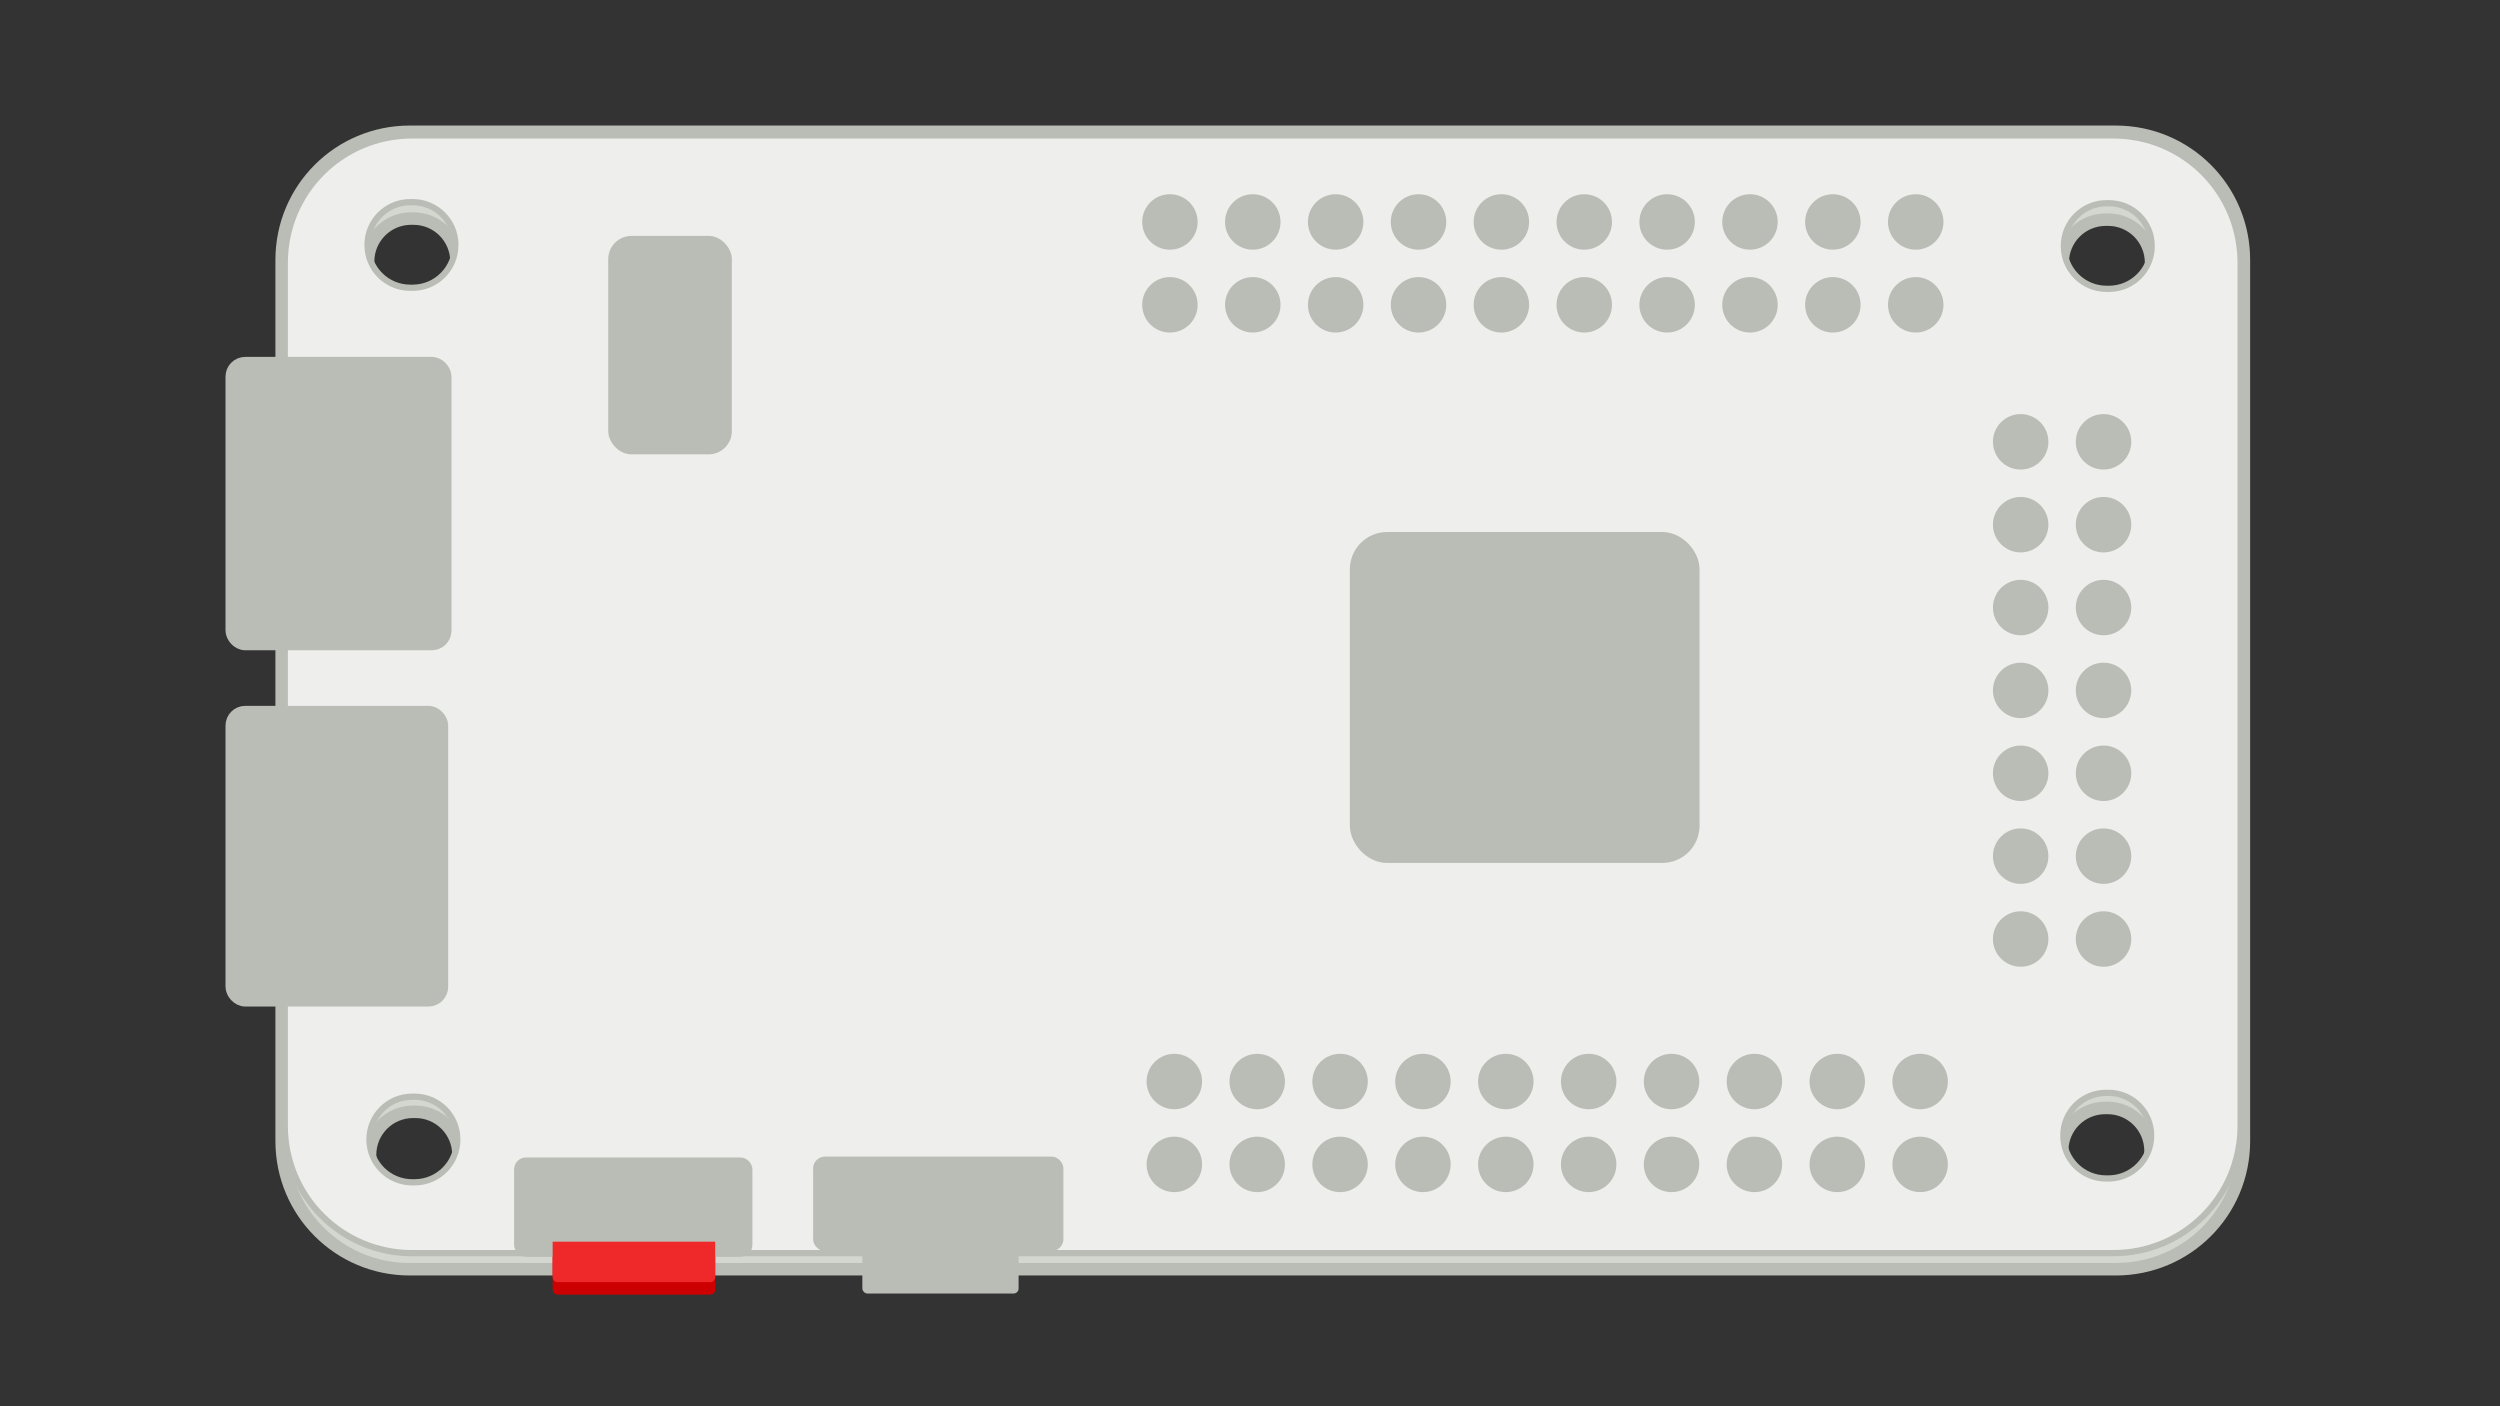 <svg xmlns="http://www.w3.org/2000/svg" xmlns:svg="http://www.w3.org/2000/svg" id="svg7384" width="400" height="225" version="1.1"><rect width="100%" height="100%" fill="#333333" stroke="none"/><title id="title9167">Gnome Symbolic Icon Theme</title><g id="layer12" display="inline" transform="translate(-569.101,-638)"><g id="g14552"><path id="path11252" fill="#d3d7cf" fill-opacity="1" fill-rule="evenodd" stroke="#babdb6" stroke-dasharray="none" stroke-dashoffset="0" stroke-linecap="butt" stroke-linejoin="miter" stroke-miterlimit="4" stroke-opacity="1" stroke-width="2" d="m 634.675,659.087 c -11.36,0 -20.508,9.145 -20.508,20.506 l 0,140.98 c 0,11.36 9.147,20.506 20.508,20.506 l 272.943,0 c 11.36,0 20.506,-9.145 20.506,-20.506 l 0,-140.98 c 0,-11.36 -9.145,-20.506 -20.506,-20.506 z m 0.217,13.883 0.354,0 c 3.819,0 6.895,3.073 6.895,6.893 0,3.819 -3.075,6.895 -6.895,6.895 l -0.354,0 c -3.819,0 -6.895,-3.075 -6.895,-6.895 0,-3.819 3.075,-6.893 6.895,-6.893 z m 271.135,0.172 0.354,0 c 3.819,0 6.895,3.073 6.895,6.893 0,3.819 -3.075,6.895 -6.895,6.895 l -0.354,0 c -3.819,0 -6.895,-3.075 -6.895,-6.895 0,-3.819 3.075,-6.893 6.895,-6.893 z m -270.822,142.746 0.354,0 c 3.819,0 6.895,3.075 6.895,6.895 0,3.819 -3.075,6.895 -6.895,6.895 l -0.354,0 c -3.819,0 -6.895,-3.075 -6.895,-6.895 0,-3.819 3.075,-6.895 6.895,-6.895 z m 270.734,-0.619 0.354,0 c 3.819,0 6.895,3.075 6.895,6.895 0,3.819 -3.075,6.895 -6.895,6.895 l -0.354,0 c -3.819,0 -6.895,-3.075 -6.895,-6.895 0,-3.819 3.075,-6.895 6.895,-6.895 z" clip-rule="evenodd" color="#000" color-interpolation="sRGB" color-interpolation-filters="linearRGB" color-rendering="auto" display="inline" enable-background="accumulate" image-rendering="optimizeQuality" opacity="1" overflow="visible" shape-rendering="geometricPrecision" text-rendering="geometricPrecision" visibility="visible" style="isolation:auto;mix-blend-mode:normal;solid-color:#000;solid-opacity:1"/><path id="rect4428" fill="#eeeeec" fill-opacity="1" fill-rule="evenodd" stroke="#babdb6" stroke-dasharray="none" stroke-dashoffset="0" stroke-linecap="butt" stroke-linejoin="miter" stroke-miterlimit="4" stroke-opacity="1" stroke-width="1" d="m 635.042,659.665 c -11.288,0 -20.378,9.087 -20.378,20.376 l 0,138.085 c 0,11.288 9.089,20.376 20.378,20.376 l 272.18,0 c 11.288,0 20.376,-9.087 20.376,-20.376 l 0,-138.085 c 0,-11.288 -9.087,-20.376 -20.376,-20.376 z m -0.285,10.679 0.351,0 c 3.795,0 6.851,3.054 6.851,6.849 0,3.795 -3.056,6.851 -6.851,6.851 l -0.351,0 c -3.795,0 -6.851,-3.056 -6.851,-6.851 0,-3.795 3.056,-6.849 6.851,-6.849 z m 271.413,0.171 0.351,0 c 3.795,0 6.851,3.054 6.851,6.849 0,3.795 -3.056,6.851 -6.851,6.851 l -0.351,0 c -3.795,0 -6.851,-3.056 -6.851,-6.851 0,-3.795 3.056,-6.849 6.851,-6.849 z m -271.102,142.955 0.351,0 c 3.795,0 6.851,3.056 6.851,6.851 0,3.795 -3.056,6.851 -6.851,6.851 l -0.351,0 c -3.795,0 -6.851,-3.056 -6.851,-6.851 0,-3.795 3.056,-6.851 6.851,-6.851 z m 271.015,-0.615 0.351,0 c 3.795,0 6.851,3.056 6.851,6.851 0,3.795 -3.056,6.851 -6.851,6.851 l -0.351,0 c -3.795,0 -6.851,-3.056 -6.851,-6.851 0,-3.795 3.056,-6.851 6.851,-6.851 z" clip-rule="evenodd" color="#000" color-interpolation="sRGB" color-interpolation-filters="linearRGB" color-rendering="auto" display="inline" enable-background="accumulate" image-rendering="optimizeQuality" opacity="1" overflow="visible" shape-rendering="geometricPrecision" text-rendering="geometricPrecision" visibility="visible" style="isolation:auto;mix-blend-mode:normal;solid-color:#000;solid-opacity:1"/><rect clip-rule="nonzero" style="isolation:auto;mix-blend-mode:normal;solid-color:#000;solid-opacity:1" id="rect4476" width="52.856" height="49.851" x="786.625" y="724.672" fill="#babdb6" fill-opacity="1" fill-rule="nonzero" stroke="#babdb6" stroke-dasharray="none" stroke-dashoffset="0" stroke-linecap="butt" stroke-linejoin="miter" stroke-miterlimit="4" stroke-opacity="1" stroke-width="3.1" color="#000" color-interpolation="sRGB" color-interpolation-filters="linearRGB" color-rendering="auto" display="inline" enable-background="accumulate" image-rendering="auto" opacity="1" overflow="visible" rx="4.419" ry="4.419" shape-rendering="auto" text-rendering="auto" visibility="visible"/><rect clip-rule="nonzero" style="isolation:auto;mix-blend-mode:normal;solid-color:#000;solid-opacity:1" id="rect4476-5" width="33.817" height="44.601" x="606.353" y="696.273" fill="#babdb6" fill-opacity="1" fill-rule="nonzero" stroke="#babdb6" stroke-dasharray="none" stroke-dashoffset="0" stroke-linecap="butt" stroke-linejoin="miter" stroke-miterlimit="4" stroke-opacity="1" stroke-width="2.34" color="#000" color-interpolation="sRGB" color-interpolation-filters="linearRGB" color-rendering="auto" display="inline" enable-background="accumulate" image-rendering="auto" opacity="1" overflow="visible" rx="1.985" ry="1.985" shape-rendering="auto" text-rendering="auto" visibility="visible"/><rect id="rect4493" width="33.287" height="45.767" x="606.353" y="752.107" fill="#babdb6" fill-opacity="1" fill-rule="nonzero" stroke="#babdb6" stroke-dasharray="none" stroke-dashoffset="0" stroke-linecap="butt" stroke-linejoin="miter" stroke-miterlimit="4" stroke-opacity="1" stroke-width="2.34" clip-rule="nonzero" color="#000" color-interpolation="sRGB" color-interpolation-filters="linearRGB" color-rendering="auto" display="inline" enable-background="accumulate" image-rendering="auto" opacity="1" overflow="visible" rx="1.985" ry="1.985" shape-rendering="auto" text-rendering="auto" visibility="visible" style="isolation:auto;mix-blend-mode:normal;solid-color:#000;solid-opacity:1"/><g id="g4500" transform="matrix(1.019,0,0,1.022,-11.311,-270.612)"><rect clip-rule="nonzero" style="isolation:auto;mix-blend-mode:normal;solid-color:#000;solid-opacity:1" id="rect4497" width="25.521" height="9.085" x="656.366" y="1082.655" fill="#c00" fill-opacity="1" fill-rule="nonzero" stroke="none" stroke-dasharray="none" stroke-dashoffset="0" stroke-linecap="butt" stroke-linejoin="miter" stroke-miterlimit="4" stroke-opacity="1" stroke-width=".733" color="#000" color-interpolation="sRGB" color-interpolation-filters="linearRGB" color-rendering="auto" display="inline" enable-background="accumulate" image-rendering="auto" opacity="1" overflow="visible" rx=".791" ry=".788" shape-rendering="auto" text-rendering="auto" visibility="visible"/><rect id="rect4495" width="36.066" height="14.205" x="650.988" y="1070.932" fill="#babdb6" fill-opacity="1" fill-rule="nonzero" stroke="#babdb6" stroke-dasharray="none" stroke-dashoffset="0" stroke-linecap="butt" stroke-linejoin="miter" stroke-miterlimit="4" stroke-opacity="1" stroke-width="1.351" clip-rule="nonzero" color="#000" color-interpolation="sRGB" color-interpolation-filters="linearRGB" color-rendering="auto" display="inline" enable-background="accumulate" image-rendering="auto" opacity="1" overflow="visible" rx="1.196" ry="1.192" shape-rendering="auto" text-rendering="auto" visibility="visible" style="isolation:auto;mix-blend-mode:normal;solid-color:#000;solid-opacity:1"/></g><rect clip-rule="nonzero" style="isolation:auto;mix-blend-mode:normal;solid-color:#000;solid-opacity:1" id="rect4506" width="25" height="9.085" x="707.076" y="835.88" fill="#babdb6" fill-opacity="1" fill-rule="nonzero" stroke="none" stroke-dasharray="none" stroke-dashoffset="0" stroke-linecap="butt" stroke-linejoin="miter" stroke-miterlimit="4" stroke-opacity="1" stroke-width=".733" color="#000" color-interpolation="sRGB" color-interpolation-filters="linearRGB" color-rendering="auto" display="inline" enable-background="accumulate" image-rendering="auto" opacity="1" overflow="visible" rx=".805" ry=".805" shape-rendering="auto" text-rendering="auto" visibility="visible"/><rect id="rect4508" width="38.668" height="13.742" x="699.888" y="823.74" fill="#babdb6" fill-opacity="1" fill-rule="nonzero" stroke="#babdb6" stroke-dasharray="none" stroke-dashoffset="0" stroke-linecap="butt" stroke-linejoin="miter" stroke-miterlimit="4" stroke-opacity="1" stroke-width="1.378" clip-rule="nonzero" color="#000" color-interpolation="sRGB" color-interpolation-filters="linearRGB" color-rendering="auto" display="inline" enable-background="accumulate" image-rendering="auto" opacity="1" overflow="visible" rx="1.218" ry="1.218" shape-rendering="auto" text-rendering="auto" visibility="visible" style="isolation:auto;mix-blend-mode:normal;solid-color:#000;solid-opacity:1"/><circle id="path4512" cx="756.288" cy="673.513" r="4.437" fill="#babdb6" fill-opacity="1" fill-rule="nonzero" stroke="none" stroke-dasharray="none" stroke-dashoffset="0" stroke-linecap="butt" stroke-linejoin="miter" stroke-miterlimit="4" stroke-opacity="1" stroke-width="3.1" clip-rule="nonzero" color="#000" color-interpolation="sRGB" color-interpolation-filters="linearRGB" color-rendering="auto" display="inline" enable-background="accumulate" image-rendering="auto" opacity="1" overflow="visible" shape-rendering="auto" text-rendering="auto" visibility="visible" style="isolation:auto;mix-blend-mode:normal;solid-color:#000;solid-opacity:1"/><circle id="circle4514" cx="769.547" cy="673.513" r="4.437" fill="#babdb6" fill-opacity="1" fill-rule="nonzero" stroke="none" stroke-dasharray="none" stroke-dashoffset="0" stroke-linecap="butt" stroke-linejoin="miter" stroke-miterlimit="4" stroke-opacity="1" stroke-width="3.1" clip-rule="nonzero" color="#000" color-interpolation="sRGB" color-interpolation-filters="linearRGB" color-rendering="auto" display="inline" enable-background="accumulate" image-rendering="auto" opacity="1" overflow="visible" shape-rendering="auto" text-rendering="auto" visibility="visible" style="isolation:auto;mix-blend-mode:normal;solid-color:#000;solid-opacity:1"/><circle id="circle4516" cx="782.805" cy="673.513" r="4.437" fill="#babdb6" fill-opacity="1" fill-rule="nonzero" stroke="none" stroke-dasharray="none" stroke-dashoffset="0" stroke-linecap="butt" stroke-linejoin="miter" stroke-miterlimit="4" stroke-opacity="1" stroke-width="3.1" clip-rule="nonzero" color="#000" color-interpolation="sRGB" color-interpolation-filters="linearRGB" color-rendering="auto" display="inline" enable-background="accumulate" image-rendering="auto" opacity="1" overflow="visible" shape-rendering="auto" text-rendering="auto" visibility="visible" style="isolation:auto;mix-blend-mode:normal;solid-color:#000;solid-opacity:1"/><circle id="circle4518" cx="796.064" cy="673.513" r="4.437" fill="#babdb6" fill-opacity="1" fill-rule="nonzero" stroke="none" stroke-dasharray="none" stroke-dashoffset="0" stroke-linecap="butt" stroke-linejoin="miter" stroke-miterlimit="4" stroke-opacity="1" stroke-width="3.1" clip-rule="nonzero" color="#000" color-interpolation="sRGB" color-interpolation-filters="linearRGB" color-rendering="auto" display="inline" enable-background="accumulate" image-rendering="auto" opacity="1" overflow="visible" shape-rendering="auto" text-rendering="auto" visibility="visible" style="isolation:auto;mix-blend-mode:normal;solid-color:#000;solid-opacity:1"/><circle id="circle4520" cx="809.323" cy="673.513" r="4.437" fill="#babdb6" fill-opacity="1" fill-rule="nonzero" stroke="none" stroke-dasharray="none" stroke-dashoffset="0" stroke-linecap="butt" stroke-linejoin="miter" stroke-miterlimit="4" stroke-opacity="1" stroke-width="3.1" clip-rule="nonzero" color="#000" color-interpolation="sRGB" color-interpolation-filters="linearRGB" color-rendering="auto" display="inline" enable-background="accumulate" image-rendering="auto" opacity="1" overflow="visible" shape-rendering="auto" text-rendering="auto" visibility="visible" style="isolation:auto;mix-blend-mode:normal;solid-color:#000;solid-opacity:1"/><circle id="circle4522" cx="822.581" cy="673.513" r="4.437" fill="#babdb6" fill-opacity="1" fill-rule="nonzero" stroke="none" stroke-dasharray="none" stroke-dashoffset="0" stroke-linecap="butt" stroke-linejoin="miter" stroke-miterlimit="4" stroke-opacity="1" stroke-width="3.1" clip-rule="nonzero" color="#000" color-interpolation="sRGB" color-interpolation-filters="linearRGB" color-rendering="auto" display="inline" enable-background="accumulate" image-rendering="auto" opacity="1" overflow="visible" shape-rendering="auto" text-rendering="auto" visibility="visible" style="isolation:auto;mix-blend-mode:normal;solid-color:#000;solid-opacity:1"/><circle id="circle4524" cx="835.84" cy="673.513" r="4.437" fill="#babdb6" fill-opacity="1" fill-rule="nonzero" stroke="none" stroke-dasharray="none" stroke-dashoffset="0" stroke-linecap="butt" stroke-linejoin="miter" stroke-miterlimit="4" stroke-opacity="1" stroke-width="3.1" clip-rule="nonzero" color="#000" color-interpolation="sRGB" color-interpolation-filters="linearRGB" color-rendering="auto" display="inline" enable-background="accumulate" image-rendering="auto" opacity="1" overflow="visible" shape-rendering="auto" text-rendering="auto" visibility="visible" style="isolation:auto;mix-blend-mode:normal;solid-color:#000;solid-opacity:1"/><circle id="circle4526" cx="849.099" cy="673.513" r="4.437" fill="#babdb6" fill-opacity="1" fill-rule="nonzero" stroke="none" stroke-dasharray="none" stroke-dashoffset="0" stroke-linecap="butt" stroke-linejoin="miter" stroke-miterlimit="4" stroke-opacity="1" stroke-width="3.1" clip-rule="nonzero" color="#000" color-interpolation="sRGB" color-interpolation-filters="linearRGB" color-rendering="auto" display="inline" enable-background="accumulate" image-rendering="auto" opacity="1" overflow="visible" shape-rendering="auto" text-rendering="auto" visibility="visible" style="isolation:auto;mix-blend-mode:normal;solid-color:#000;solid-opacity:1"/><circle id="circle4528" cx="862.357" cy="673.513" r="4.437" fill="#babdb6" fill-opacity="1" fill-rule="nonzero" stroke="none" stroke-dasharray="none" stroke-dashoffset="0" stroke-linecap="butt" stroke-linejoin="miter" stroke-miterlimit="4" stroke-opacity="1" stroke-width="3.1" clip-rule="nonzero" color="#000" color-interpolation="sRGB" color-interpolation-filters="linearRGB" color-rendering="auto" display="inline" enable-background="accumulate" image-rendering="auto" opacity="1" overflow="visible" shape-rendering="auto" text-rendering="auto" visibility="visible" style="isolation:auto;mix-blend-mode:normal;solid-color:#000;solid-opacity:1"/><circle id="circle4530" cx="875.616" cy="673.513" r="4.437" fill="#babdb6" fill-opacity="1" fill-rule="nonzero" stroke="none" stroke-dasharray="none" stroke-dashoffset="0" stroke-linecap="butt" stroke-linejoin="miter" stroke-miterlimit="4" stroke-opacity="1" stroke-width="3.1" clip-rule="nonzero" color="#000" color-interpolation="sRGB" color-interpolation-filters="linearRGB" color-rendering="auto" display="inline" enable-background="accumulate" image-rendering="auto" opacity="1" overflow="visible" shape-rendering="auto" text-rendering="auto" visibility="visible" style="isolation:auto;mix-blend-mode:normal;solid-color:#000;solid-opacity:1"/><circle id="circle4532" cx="756.288" cy="686.771" r="4.437" fill="#babdb6" fill-opacity="1" fill-rule="nonzero" stroke="none" stroke-dasharray="none" stroke-dashoffset="0" stroke-linecap="butt" stroke-linejoin="miter" stroke-miterlimit="4" stroke-opacity="1" stroke-width="3.1" clip-rule="nonzero" color="#000" color-interpolation="sRGB" color-interpolation-filters="linearRGB" color-rendering="auto" display="inline" enable-background="accumulate" image-rendering="auto" opacity="1" overflow="visible" shape-rendering="auto" text-rendering="auto" visibility="visible" style="isolation:auto;mix-blend-mode:normal;solid-color:#000;solid-opacity:1"/><circle id="circle4534" cx="769.547" cy="686.771" r="4.437" fill="#babdb6" fill-opacity="1" fill-rule="nonzero" stroke="none" stroke-dasharray="none" stroke-dashoffset="0" stroke-linecap="butt" stroke-linejoin="miter" stroke-miterlimit="4" stroke-opacity="1" stroke-width="3.1" clip-rule="nonzero" color="#000" color-interpolation="sRGB" color-interpolation-filters="linearRGB" color-rendering="auto" display="inline" enable-background="accumulate" image-rendering="auto" opacity="1" overflow="visible" shape-rendering="auto" text-rendering="auto" visibility="visible" style="isolation:auto;mix-blend-mode:normal;solid-color:#000;solid-opacity:1"/><circle id="circle4536" cx="782.805" cy="686.771" r="4.437" fill="#babdb6" fill-opacity="1" fill-rule="nonzero" stroke="none" stroke-dasharray="none" stroke-dashoffset="0" stroke-linecap="butt" stroke-linejoin="miter" stroke-miterlimit="4" stroke-opacity="1" stroke-width="3.1" clip-rule="nonzero" color="#000" color-interpolation="sRGB" color-interpolation-filters="linearRGB" color-rendering="auto" display="inline" enable-background="accumulate" image-rendering="auto" opacity="1" overflow="visible" shape-rendering="auto" text-rendering="auto" visibility="visible" style="isolation:auto;mix-blend-mode:normal;solid-color:#000;solid-opacity:1"/><circle id="circle4538" cx="796.064" cy="686.771" r="4.437" fill="#babdb6" fill-opacity="1" fill-rule="nonzero" stroke="none" stroke-dasharray="none" stroke-dashoffset="0" stroke-linecap="butt" stroke-linejoin="miter" stroke-miterlimit="4" stroke-opacity="1" stroke-width="3.1" clip-rule="nonzero" color="#000" color-interpolation="sRGB" color-interpolation-filters="linearRGB" color-rendering="auto" display="inline" enable-background="accumulate" image-rendering="auto" opacity="1" overflow="visible" shape-rendering="auto" text-rendering="auto" visibility="visible" style="isolation:auto;mix-blend-mode:normal;solid-color:#000;solid-opacity:1"/><circle id="circle4540" cx="809.323" cy="686.771" r="4.437" fill="#babdb6" fill-opacity="1" fill-rule="nonzero" stroke="none" stroke-dasharray="none" stroke-dashoffset="0" stroke-linecap="butt" stroke-linejoin="miter" stroke-miterlimit="4" stroke-opacity="1" stroke-width="3.1" clip-rule="nonzero" color="#000" color-interpolation="sRGB" color-interpolation-filters="linearRGB" color-rendering="auto" display="inline" enable-background="accumulate" image-rendering="auto" opacity="1" overflow="visible" shape-rendering="auto" text-rendering="auto" visibility="visible" style="isolation:auto;mix-blend-mode:normal;solid-color:#000;solid-opacity:1"/><circle id="circle4542" cx="822.581" cy="686.771" r="4.437" fill="#babdb6" fill-opacity="1" fill-rule="nonzero" stroke="none" stroke-dasharray="none" stroke-dashoffset="0" stroke-linecap="butt" stroke-linejoin="miter" stroke-miterlimit="4" stroke-opacity="1" stroke-width="3.1" clip-rule="nonzero" color="#000" color-interpolation="sRGB" color-interpolation-filters="linearRGB" color-rendering="auto" display="inline" enable-background="accumulate" image-rendering="auto" opacity="1" overflow="visible" shape-rendering="auto" text-rendering="auto" visibility="visible" style="isolation:auto;mix-blend-mode:normal;solid-color:#000;solid-opacity:1"/><circle id="circle4544" cx="835.84" cy="686.771" r="4.437" fill="#babdb6" fill-opacity="1" fill-rule="nonzero" stroke="none" stroke-dasharray="none" stroke-dashoffset="0" stroke-linecap="butt" stroke-linejoin="miter" stroke-miterlimit="4" stroke-opacity="1" stroke-width="3.1" clip-rule="nonzero" color="#000" color-interpolation="sRGB" color-interpolation-filters="linearRGB" color-rendering="auto" display="inline" enable-background="accumulate" image-rendering="auto" opacity="1" overflow="visible" shape-rendering="auto" text-rendering="auto" visibility="visible" style="isolation:auto;mix-blend-mode:normal;solid-color:#000;solid-opacity:1"/><circle id="circle4546" cx="849.099" cy="686.771" r="4.437" fill="#babdb6" fill-opacity="1" fill-rule="nonzero" stroke="none" stroke-dasharray="none" stroke-dashoffset="0" stroke-linecap="butt" stroke-linejoin="miter" stroke-miterlimit="4" stroke-opacity="1" stroke-width="3.1" clip-rule="nonzero" color="#000" color-interpolation="sRGB" color-interpolation-filters="linearRGB" color-rendering="auto" display="inline" enable-background="accumulate" image-rendering="auto" opacity="1" overflow="visible" shape-rendering="auto" text-rendering="auto" visibility="visible" style="isolation:auto;mix-blend-mode:normal;solid-color:#000;solid-opacity:1"/><circle id="circle4548" cx="862.357" cy="686.771" r="4.437" fill="#babdb6" fill-opacity="1" fill-rule="nonzero" stroke="none" stroke-dasharray="none" stroke-dashoffset="0" stroke-linecap="butt" stroke-linejoin="miter" stroke-miterlimit="4" stroke-opacity="1" stroke-width="3.1" clip-rule="nonzero" color="#000" color-interpolation="sRGB" color-interpolation-filters="linearRGB" color-rendering="auto" display="inline" enable-background="accumulate" image-rendering="auto" opacity="1" overflow="visible" shape-rendering="auto" text-rendering="auto" visibility="visible" style="isolation:auto;mix-blend-mode:normal;solid-color:#000;solid-opacity:1"/><circle id="circle4550" cx="875.616" cy="686.771" r="4.437" fill="#babdb6" fill-opacity="1" fill-rule="nonzero" stroke="none" stroke-dasharray="none" stroke-dashoffset="0" stroke-linecap="butt" stroke-linejoin="miter" stroke-miterlimit="4" stroke-opacity="1" stroke-width="3.1" clip-rule="nonzero" color="#000" color-interpolation="sRGB" color-interpolation-filters="linearRGB" color-rendering="auto" display="inline" enable-background="accumulate" image-rendering="auto" opacity="1" overflow="visible" shape-rendering="auto" text-rendering="auto" visibility="visible" style="isolation:auto;mix-blend-mode:normal;solid-color:#000;solid-opacity:1"/><circle id="circle4552" cx="756.995" cy="811.045" r="4.437" fill="#babdb6" fill-opacity="1" fill-rule="nonzero" stroke="none" stroke-dasharray="none" stroke-dashoffset="0" stroke-linecap="butt" stroke-linejoin="miter" stroke-miterlimit="4" stroke-opacity="1" stroke-width="3.1" clip-rule="nonzero" color="#000" color-interpolation="sRGB" color-interpolation-filters="linearRGB" color-rendering="auto" display="inline" enable-background="accumulate" image-rendering="auto" opacity="1" overflow="visible" shape-rendering="auto" text-rendering="auto" visibility="visible" style="isolation:auto;mix-blend-mode:normal;solid-color:#000;solid-opacity:1"/><circle id="circle4554" cx="770.254" cy="811.045" r="4.437" fill="#babdb6" fill-opacity="1" fill-rule="nonzero" stroke="none" stroke-dasharray="none" stroke-dashoffset="0" stroke-linecap="butt" stroke-linejoin="miter" stroke-miterlimit="4" stroke-opacity="1" stroke-width="3.1" clip-rule="nonzero" color="#000" color-interpolation="sRGB" color-interpolation-filters="linearRGB" color-rendering="auto" display="inline" enable-background="accumulate" image-rendering="auto" opacity="1" overflow="visible" shape-rendering="auto" text-rendering="auto" visibility="visible" style="isolation:auto;mix-blend-mode:normal;solid-color:#000;solid-opacity:1"/><circle id="circle4556" cx="783.512" cy="811.045" r="4.437" fill="#babdb6" fill-opacity="1" fill-rule="nonzero" stroke="none" stroke-dasharray="none" stroke-dashoffset="0" stroke-linecap="butt" stroke-linejoin="miter" stroke-miterlimit="4" stroke-opacity="1" stroke-width="3.1" clip-rule="nonzero" color="#000" color-interpolation="sRGB" color-interpolation-filters="linearRGB" color-rendering="auto" display="inline" enable-background="accumulate" image-rendering="auto" opacity="1" overflow="visible" shape-rendering="auto" text-rendering="auto" visibility="visible" style="isolation:auto;mix-blend-mode:normal;solid-color:#000;solid-opacity:1"/><circle id="circle4558" cx="796.771" cy="811.045" r="4.437" fill="#babdb6" fill-opacity="1" fill-rule="nonzero" stroke="none" stroke-dasharray="none" stroke-dashoffset="0" stroke-linecap="butt" stroke-linejoin="miter" stroke-miterlimit="4" stroke-opacity="1" stroke-width="3.1" clip-rule="nonzero" color="#000" color-interpolation="sRGB" color-interpolation-filters="linearRGB" color-rendering="auto" display="inline" enable-background="accumulate" image-rendering="auto" opacity="1" overflow="visible" shape-rendering="auto" text-rendering="auto" visibility="visible" style="isolation:auto;mix-blend-mode:normal;solid-color:#000;solid-opacity:1"/><circle id="circle4560" cx="810.03" cy="811.045" r="4.437" fill="#babdb6" fill-opacity="1" fill-rule="nonzero" stroke="none" stroke-dasharray="none" stroke-dashoffset="0" stroke-linecap="butt" stroke-linejoin="miter" stroke-miterlimit="4" stroke-opacity="1" stroke-width="3.1" clip-rule="nonzero" color="#000" color-interpolation="sRGB" color-interpolation-filters="linearRGB" color-rendering="auto" display="inline" enable-background="accumulate" image-rendering="auto" opacity="1" overflow="visible" shape-rendering="auto" text-rendering="auto" visibility="visible" style="isolation:auto;mix-blend-mode:normal;solid-color:#000;solid-opacity:1"/><circle id="circle4562" cx="823.288" cy="811.045" r="4.437" fill="#babdb6" fill-opacity="1" fill-rule="nonzero" stroke="none" stroke-dasharray="none" stroke-dashoffset="0" stroke-linecap="butt" stroke-linejoin="miter" stroke-miterlimit="4" stroke-opacity="1" stroke-width="3.1" clip-rule="nonzero" color="#000" color-interpolation="sRGB" color-interpolation-filters="linearRGB" color-rendering="auto" display="inline" enable-background="accumulate" image-rendering="auto" opacity="1" overflow="visible" shape-rendering="auto" text-rendering="auto" visibility="visible" style="isolation:auto;mix-blend-mode:normal;solid-color:#000;solid-opacity:1"/><circle id="circle4564" cx="836.547" cy="811.045" r="4.437" fill="#babdb6" fill-opacity="1" fill-rule="nonzero" stroke="none" stroke-dasharray="none" stroke-dashoffset="0" stroke-linecap="butt" stroke-linejoin="miter" stroke-miterlimit="4" stroke-opacity="1" stroke-width="3.1" clip-rule="nonzero" color="#000" color-interpolation="sRGB" color-interpolation-filters="linearRGB" color-rendering="auto" display="inline" enable-background="accumulate" image-rendering="auto" opacity="1" overflow="visible" shape-rendering="auto" text-rendering="auto" visibility="visible" style="isolation:auto;mix-blend-mode:normal;solid-color:#000;solid-opacity:1"/><circle id="circle4566" cx="849.806" cy="811.045" r="4.437" fill="#babdb6" fill-opacity="1" fill-rule="nonzero" stroke="none" stroke-dasharray="none" stroke-dashoffset="0" stroke-linecap="butt" stroke-linejoin="miter" stroke-miterlimit="4" stroke-opacity="1" stroke-width="3.1" clip-rule="nonzero" color="#000" color-interpolation="sRGB" color-interpolation-filters="linearRGB" color-rendering="auto" display="inline" enable-background="accumulate" image-rendering="auto" opacity="1" overflow="visible" shape-rendering="auto" text-rendering="auto" visibility="visible" style="isolation:auto;mix-blend-mode:normal;solid-color:#000;solid-opacity:1"/><circle id="circle4568" cx="863.064" cy="811.045" r="4.437" fill="#babdb6" fill-opacity="1" fill-rule="nonzero" stroke="none" stroke-dasharray="none" stroke-dashoffset="0" stroke-linecap="butt" stroke-linejoin="miter" stroke-miterlimit="4" stroke-opacity="1" stroke-width="3.1" clip-rule="nonzero" color="#000" color-interpolation="sRGB" color-interpolation-filters="linearRGB" color-rendering="auto" display="inline" enable-background="accumulate" image-rendering="auto" opacity="1" overflow="visible" shape-rendering="auto" text-rendering="auto" visibility="visible" style="isolation:auto;mix-blend-mode:normal;solid-color:#000;solid-opacity:1"/><circle id="circle4570" cx="876.323" cy="811.045" r="4.437" fill="#babdb6" fill-opacity="1" fill-rule="nonzero" stroke="none" stroke-dasharray="none" stroke-dashoffset="0" stroke-linecap="butt" stroke-linejoin="miter" stroke-miterlimit="4" stroke-opacity="1" stroke-width="3.1" clip-rule="nonzero" color="#000" color-interpolation="sRGB" color-interpolation-filters="linearRGB" color-rendering="auto" display="inline" enable-background="accumulate" image-rendering="auto" opacity="1" overflow="visible" shape-rendering="auto" text-rendering="auto" visibility="visible" style="isolation:auto;mix-blend-mode:normal;solid-color:#000;solid-opacity:1"/><circle id="circle4572" cx="756.995" cy="824.303" r="4.437" fill="#babdb6" fill-opacity="1" fill-rule="nonzero" stroke="none" stroke-dasharray="none" stroke-dashoffset="0" stroke-linecap="butt" stroke-linejoin="miter" stroke-miterlimit="4" stroke-opacity="1" stroke-width="3.1" clip-rule="nonzero" color="#000" color-interpolation="sRGB" color-interpolation-filters="linearRGB" color-rendering="auto" display="inline" enable-background="accumulate" image-rendering="auto" opacity="1" overflow="visible" shape-rendering="auto" text-rendering="auto" visibility="visible" style="isolation:auto;mix-blend-mode:normal;solid-color:#000;solid-opacity:1"/><circle id="circle4574" cx="770.254" cy="824.303" r="4.437" fill="#babdb6" fill-opacity="1" fill-rule="nonzero" stroke="none" stroke-dasharray="none" stroke-dashoffset="0" stroke-linecap="butt" stroke-linejoin="miter" stroke-miterlimit="4" stroke-opacity="1" stroke-width="3.1" clip-rule="nonzero" color="#000" color-interpolation="sRGB" color-interpolation-filters="linearRGB" color-rendering="auto" display="inline" enable-background="accumulate" image-rendering="auto" opacity="1" overflow="visible" shape-rendering="auto" text-rendering="auto" visibility="visible" style="isolation:auto;mix-blend-mode:normal;solid-color:#000;solid-opacity:1"/><circle id="circle4576" cx="783.512" cy="824.303" r="4.437" fill="#babdb6" fill-opacity="1" fill-rule="nonzero" stroke="none" stroke-dasharray="none" stroke-dashoffset="0" stroke-linecap="butt" stroke-linejoin="miter" stroke-miterlimit="4" stroke-opacity="1" stroke-width="3.1" clip-rule="nonzero" color="#000" color-interpolation="sRGB" color-interpolation-filters="linearRGB" color-rendering="auto" display="inline" enable-background="accumulate" image-rendering="auto" opacity="1" overflow="visible" shape-rendering="auto" text-rendering="auto" visibility="visible" style="isolation:auto;mix-blend-mode:normal;solid-color:#000;solid-opacity:1"/><circle id="circle4578" cx="796.771" cy="824.303" r="4.437" fill="#babdb6" fill-opacity="1" fill-rule="nonzero" stroke="none" stroke-dasharray="none" stroke-dashoffset="0" stroke-linecap="butt" stroke-linejoin="miter" stroke-miterlimit="4" stroke-opacity="1" stroke-width="3.1" clip-rule="nonzero" color="#000" color-interpolation="sRGB" color-interpolation-filters="linearRGB" color-rendering="auto" display="inline" enable-background="accumulate" image-rendering="auto" opacity="1" overflow="visible" shape-rendering="auto" text-rendering="auto" visibility="visible" style="isolation:auto;mix-blend-mode:normal;solid-color:#000;solid-opacity:1"/><circle id="circle4580" cx="810.03" cy="824.303" r="4.437" fill="#babdb6" fill-opacity="1" fill-rule="nonzero" stroke="none" stroke-dasharray="none" stroke-dashoffset="0" stroke-linecap="butt" stroke-linejoin="miter" stroke-miterlimit="4" stroke-opacity="1" stroke-width="3.1" clip-rule="nonzero" color="#000" color-interpolation="sRGB" color-interpolation-filters="linearRGB" color-rendering="auto" display="inline" enable-background="accumulate" image-rendering="auto" opacity="1" overflow="visible" shape-rendering="auto" text-rendering="auto" visibility="visible" style="isolation:auto;mix-blend-mode:normal;solid-color:#000;solid-opacity:1"/><circle id="circle4582" cx="823.288" cy="824.303" r="4.437" fill="#babdb6" fill-opacity="1" fill-rule="nonzero" stroke="none" stroke-dasharray="none" stroke-dashoffset="0" stroke-linecap="butt" stroke-linejoin="miter" stroke-miterlimit="4" stroke-opacity="1" stroke-width="3.1" clip-rule="nonzero" color="#000" color-interpolation="sRGB" color-interpolation-filters="linearRGB" color-rendering="auto" display="inline" enable-background="accumulate" image-rendering="auto" opacity="1" overflow="visible" shape-rendering="auto" text-rendering="auto" visibility="visible" style="isolation:auto;mix-blend-mode:normal;solid-color:#000;solid-opacity:1"/><circle id="circle4584" cx="836.547" cy="824.303" r="4.437" fill="#babdb6" fill-opacity="1" fill-rule="nonzero" stroke="none" stroke-dasharray="none" stroke-dashoffset="0" stroke-linecap="butt" stroke-linejoin="miter" stroke-miterlimit="4" stroke-opacity="1" stroke-width="3.1" clip-rule="nonzero" color="#000" color-interpolation="sRGB" color-interpolation-filters="linearRGB" color-rendering="auto" display="inline" enable-background="accumulate" image-rendering="auto" opacity="1" overflow="visible" shape-rendering="auto" text-rendering="auto" visibility="visible" style="isolation:auto;mix-blend-mode:normal;solid-color:#000;solid-opacity:1"/><circle id="circle4586" cx="849.806" cy="824.303" r="4.437" fill="#babdb6" fill-opacity="1" fill-rule="nonzero" stroke="none" stroke-dasharray="none" stroke-dashoffset="0" stroke-linecap="butt" stroke-linejoin="miter" stroke-miterlimit="4" stroke-opacity="1" stroke-width="3.1" clip-rule="nonzero" color="#000" color-interpolation="sRGB" color-interpolation-filters="linearRGB" color-rendering="auto" display="inline" enable-background="accumulate" image-rendering="auto" opacity="1" overflow="visible" shape-rendering="auto" text-rendering="auto" visibility="visible" style="isolation:auto;mix-blend-mode:normal;solid-color:#000;solid-opacity:1"/><circle id="circle4588" cx="863.064" cy="824.303" r="4.437" fill="#babdb6" fill-opacity="1" fill-rule="nonzero" stroke="none" stroke-dasharray="none" stroke-dashoffset="0" stroke-linecap="butt" stroke-linejoin="miter" stroke-miterlimit="4" stroke-opacity="1" stroke-width="3.1" clip-rule="nonzero" color="#000" color-interpolation="sRGB" color-interpolation-filters="linearRGB" color-rendering="auto" display="inline" enable-background="accumulate" image-rendering="auto" opacity="1" overflow="visible" shape-rendering="auto" text-rendering="auto" visibility="visible" style="isolation:auto;mix-blend-mode:normal;solid-color:#000;solid-opacity:1"/><circle id="circle4590" cx="876.323" cy="824.303" r="4.437" fill="#babdb6" fill-opacity="1" fill-rule="nonzero" stroke="none" stroke-dasharray="none" stroke-dashoffset="0" stroke-linecap="butt" stroke-linejoin="miter" stroke-miterlimit="4" stroke-opacity="1" stroke-width="3.1" clip-rule="nonzero" color="#000" color-interpolation="sRGB" color-interpolation-filters="linearRGB" color-rendering="auto" display="inline" enable-background="accumulate" image-rendering="auto" opacity="1" overflow="visible" shape-rendering="auto" text-rendering="auto" visibility="visible" style="isolation:auto;mix-blend-mode:normal;solid-color:#000;solid-opacity:1"/><circle id="circle4598" cx="708.691" cy="-905.666" r="4.437" fill="#babdb6" fill-opacity="1" fill-rule="nonzero" stroke="none" stroke-dasharray="none" stroke-dashoffset="0" stroke-linecap="butt" stroke-linejoin="miter" stroke-miterlimit="4" stroke-opacity="1" stroke-width="3.1" clip-rule="nonzero" color="#000" color-interpolation="sRGB" color-interpolation-filters="linearRGB" color-rendering="auto" display="inline" enable-background="accumulate" image-rendering="auto" opacity="1" overflow="visible" shape-rendering="auto" text-rendering="auto" transform="matrix(0,1,-1,0,0,0)" visibility="visible" style="isolation:auto;mix-blend-mode:normal;solid-color:#000;solid-opacity:1"/><circle clip-rule="nonzero" style="isolation:auto;mix-blend-mode:normal;solid-color:#000;solid-opacity:1" id="circle4600" cx="721.949" cy="-905.666" r="4.437" fill="#babdb6" fill-opacity="1" fill-rule="nonzero" stroke="none" stroke-dasharray="none" stroke-dashoffset="0" stroke-linecap="butt" stroke-linejoin="miter" stroke-miterlimit="4" stroke-opacity="1" stroke-width="3.1" color="#000" color-interpolation="sRGB" color-interpolation-filters="linearRGB" color-rendering="auto" display="inline" enable-background="accumulate" image-rendering="auto" opacity="1" overflow="visible" shape-rendering="auto" text-rendering="auto" transform="matrix(0,1,-1,0,0,0)" visibility="visible"/><circle id="circle4602" cx="735.208" cy="-905.666" r="4.437" fill="#babdb6" fill-opacity="1" fill-rule="nonzero" stroke="none" stroke-dasharray="none" stroke-dashoffset="0" stroke-linecap="butt" stroke-linejoin="miter" stroke-miterlimit="4" stroke-opacity="1" stroke-width="3.1" clip-rule="nonzero" color="#000" color-interpolation="sRGB" color-interpolation-filters="linearRGB" color-rendering="auto" display="inline" enable-background="accumulate" image-rendering="auto" opacity="1" overflow="visible" shape-rendering="auto" text-rendering="auto" transform="matrix(0,1,-1,0,0,0)" visibility="visible" style="isolation:auto;mix-blend-mode:normal;solid-color:#000;solid-opacity:1"/><circle clip-rule="nonzero" style="isolation:auto;mix-blend-mode:normal;solid-color:#000;solid-opacity:1" id="circle4604" cx="748.467" cy="-905.666" r="4.437" fill="#babdb6" fill-opacity="1" fill-rule="nonzero" stroke="none" stroke-dasharray="none" stroke-dashoffset="0" stroke-linecap="butt" stroke-linejoin="miter" stroke-miterlimit="4" stroke-opacity="1" stroke-width="3.1" color="#000" color-interpolation="sRGB" color-interpolation-filters="linearRGB" color-rendering="auto" display="inline" enable-background="accumulate" image-rendering="auto" opacity="1" overflow="visible" shape-rendering="auto" text-rendering="auto" transform="matrix(0,1,-1,0,0,0)" visibility="visible"/><circle id="circle4606" cx="761.725" cy="-905.666" r="4.437" fill="#babdb6" fill-opacity="1" fill-rule="nonzero" stroke="none" stroke-dasharray="none" stroke-dashoffset="0" stroke-linecap="butt" stroke-linejoin="miter" stroke-miterlimit="4" stroke-opacity="1" stroke-width="3.1" clip-rule="nonzero" color="#000" color-interpolation="sRGB" color-interpolation-filters="linearRGB" color-rendering="auto" display="inline" enable-background="accumulate" image-rendering="auto" opacity="1" overflow="visible" shape-rendering="auto" text-rendering="auto" transform="matrix(0,1,-1,0,0,0)" visibility="visible" style="isolation:auto;mix-blend-mode:normal;solid-color:#000;solid-opacity:1"/><circle clip-rule="nonzero" style="isolation:auto;mix-blend-mode:normal;solid-color:#000;solid-opacity:1" id="circle4608" cx="774.984" cy="-905.666" r="4.437" fill="#babdb6" fill-opacity="1" fill-rule="nonzero" stroke="none" stroke-dasharray="none" stroke-dashoffset="0" stroke-linecap="butt" stroke-linejoin="miter" stroke-miterlimit="4" stroke-opacity="1" stroke-width="3.1" color="#000" color-interpolation="sRGB" color-interpolation-filters="linearRGB" color-rendering="auto" display="inline" enable-background="accumulate" image-rendering="auto" opacity="1" overflow="visible" shape-rendering="auto" text-rendering="auto" transform="matrix(0,1,-1,0,0,0)" visibility="visible"/><circle id="circle4610" cx="788.243" cy="-905.666" r="4.437" fill="#babdb6" fill-opacity="1" fill-rule="nonzero" stroke="none" stroke-dasharray="none" stroke-dashoffset="0" stroke-linecap="butt" stroke-linejoin="miter" stroke-miterlimit="4" stroke-opacity="1" stroke-width="3.1" clip-rule="nonzero" color="#000" color-interpolation="sRGB" color-interpolation-filters="linearRGB" color-rendering="auto" display="inline" enable-background="accumulate" image-rendering="auto" opacity="1" overflow="visible" shape-rendering="auto" text-rendering="auto" transform="matrix(0,1,-1,0,0,0)" visibility="visible" style="isolation:auto;mix-blend-mode:normal;solid-color:#000;solid-opacity:1"/><circle clip-rule="nonzero" style="isolation:auto;mix-blend-mode:normal;solid-color:#000;solid-opacity:1" id="circle4618" cx="708.691" cy="-892.408" r="4.437" fill="#babdb6" fill-opacity="1" fill-rule="nonzero" stroke="none" stroke-dasharray="none" stroke-dashoffset="0" stroke-linecap="butt" stroke-linejoin="miter" stroke-miterlimit="4" stroke-opacity="1" stroke-width="3.1" color="#000" color-interpolation="sRGB" color-interpolation-filters="linearRGB" color-rendering="auto" display="inline" enable-background="accumulate" image-rendering="auto" opacity="1" overflow="visible" shape-rendering="auto" text-rendering="auto" transform="matrix(0,1,-1,0,0,0)" visibility="visible"/><circle id="circle4620" cx="721.949" cy="-892.408" r="4.437" fill="#babdb6" fill-opacity="1" fill-rule="nonzero" stroke="none" stroke-dasharray="none" stroke-dashoffset="0" stroke-linecap="butt" stroke-linejoin="miter" stroke-miterlimit="4" stroke-opacity="1" stroke-width="3.1" clip-rule="nonzero" color="#000" color-interpolation="sRGB" color-interpolation-filters="linearRGB" color-rendering="auto" display="inline" enable-background="accumulate" image-rendering="auto" opacity="1" overflow="visible" shape-rendering="auto" text-rendering="auto" transform="matrix(0,1,-1,0,0,0)" visibility="visible" style="isolation:auto;mix-blend-mode:normal;solid-color:#000;solid-opacity:1"/><circle clip-rule="nonzero" style="isolation:auto;mix-blend-mode:normal;solid-color:#000;solid-opacity:1" id="circle4622" cx="735.208" cy="-892.408" r="4.437" fill="#babdb6" fill-opacity="1" fill-rule="nonzero" stroke="none" stroke-dasharray="none" stroke-dashoffset="0" stroke-linecap="butt" stroke-linejoin="miter" stroke-miterlimit="4" stroke-opacity="1" stroke-width="3.1" color="#000" color-interpolation="sRGB" color-interpolation-filters="linearRGB" color-rendering="auto" display="inline" enable-background="accumulate" image-rendering="auto" opacity="1" overflow="visible" shape-rendering="auto" text-rendering="auto" transform="matrix(0,1,-1,0,0,0)" visibility="visible"/><circle id="circle4624" cx="748.467" cy="-892.408" r="4.437" fill="#babdb6" fill-opacity="1" fill-rule="nonzero" stroke="none" stroke-dasharray="none" stroke-dashoffset="0" stroke-linecap="butt" stroke-linejoin="miter" stroke-miterlimit="4" stroke-opacity="1" stroke-width="3.1" clip-rule="nonzero" color="#000" color-interpolation="sRGB" color-interpolation-filters="linearRGB" color-rendering="auto" display="inline" enable-background="accumulate" image-rendering="auto" opacity="1" overflow="visible" shape-rendering="auto" text-rendering="auto" transform="matrix(0,1,-1,0,0,0)" visibility="visible" style="isolation:auto;mix-blend-mode:normal;solid-color:#000;solid-opacity:1"/><circle clip-rule="nonzero" style="isolation:auto;mix-blend-mode:normal;solid-color:#000;solid-opacity:1" id="circle4626" cx="761.725" cy="-892.408" r="4.437" fill="#babdb6" fill-opacity="1" fill-rule="nonzero" stroke="none" stroke-dasharray="none" stroke-dashoffset="0" stroke-linecap="butt" stroke-linejoin="miter" stroke-miterlimit="4" stroke-opacity="1" stroke-width="3.1" color="#000" color-interpolation="sRGB" color-interpolation-filters="linearRGB" color-rendering="auto" display="inline" enable-background="accumulate" image-rendering="auto" opacity="1" overflow="visible" shape-rendering="auto" text-rendering="auto" transform="matrix(0,1,-1,0,0,0)" visibility="visible"/><circle id="circle4628" cx="774.984" cy="-892.408" r="4.437" fill="#babdb6" fill-opacity="1" fill-rule="nonzero" stroke="none" stroke-dasharray="none" stroke-dashoffset="0" stroke-linecap="butt" stroke-linejoin="miter" stroke-miterlimit="4" stroke-opacity="1" stroke-width="3.1" clip-rule="nonzero" color="#000" color-interpolation="sRGB" color-interpolation-filters="linearRGB" color-rendering="auto" display="inline" enable-background="accumulate" image-rendering="auto" opacity="1" overflow="visible" shape-rendering="auto" text-rendering="auto" transform="matrix(0,1,-1,0,0,0)" visibility="visible" style="isolation:auto;mix-blend-mode:normal;solid-color:#000;solid-opacity:1"/><circle clip-rule="nonzero" style="isolation:auto;mix-blend-mode:normal;solid-color:#000;solid-opacity:1" id="circle4630" cx="788.243" cy="-892.408" r="4.437" fill="#babdb6" fill-opacity="1" fill-rule="nonzero" stroke="none" stroke-dasharray="none" stroke-dashoffset="0" stroke-linecap="butt" stroke-linejoin="miter" stroke-miterlimit="4" stroke-opacity="1" stroke-width="3.1" color="#000" color-interpolation="sRGB" color-interpolation-filters="linearRGB" color-rendering="auto" display="inline" enable-background="accumulate" image-rendering="auto" opacity="1" overflow="visible" shape-rendering="auto" text-rendering="auto" transform="matrix(0,1,-1,0,0,0)" visibility="visible"/><rect id="rect4476-3" width="18.283" height="33.455" x="667.166" y="676.492" fill="#babdb6" fill-opacity="1" fill-rule="nonzero" stroke="#babdb6" stroke-dasharray="none" stroke-dashoffset="0" stroke-linecap="butt" stroke-linejoin="miter" stroke-miterlimit="4" stroke-opacity="1" stroke-width="1.496" clip-rule="nonzero" color="#000" color-interpolation="sRGB" color-interpolation-filters="linearRGB" color-rendering="auto" display="inline" enable-background="accumulate" image-rendering="auto" opacity="1" overflow="visible" ry="2.966" shape-rendering="auto" text-rendering="auto" visibility="visible" style="isolation:auto;mix-blend-mode:normal;solid-color:#000;solid-opacity:1"/><g id="g11254" transform="matrix(1.019,0,0,1.022,-11.311,-272.612)"><path id="rect11256" fill="#ef2929" fill-opacity="1" fill-rule="nonzero" stroke="none" stroke-dasharray="none" stroke-dashoffset="0" stroke-linecap="butt" stroke-linejoin="miter" stroke-miterlimit="4" stroke-opacity="1" stroke-width=".733" d="m 681.886,1085.4 0,5.551 c 0,0.437 -0.353,0.788 -0.791,0.788 l -23.939,0 c -0.438,0 -0.791,-0.351 -0.791,-0.788 l 0,-5.551 z" clip-rule="nonzero" color="#000" color-interpolation="sRGB" color-interpolation-filters="linearRGB" color-rendering="auto" display="inline" enable-background="accumulate" image-rendering="auto" opacity="1" overflow="visible" shape-rendering="auto" text-rendering="auto" visibility="visible" style="isolation:auto;mix-blend-mode:normal;solid-color:#000;solid-opacity:1"/></g></g></g></svg>